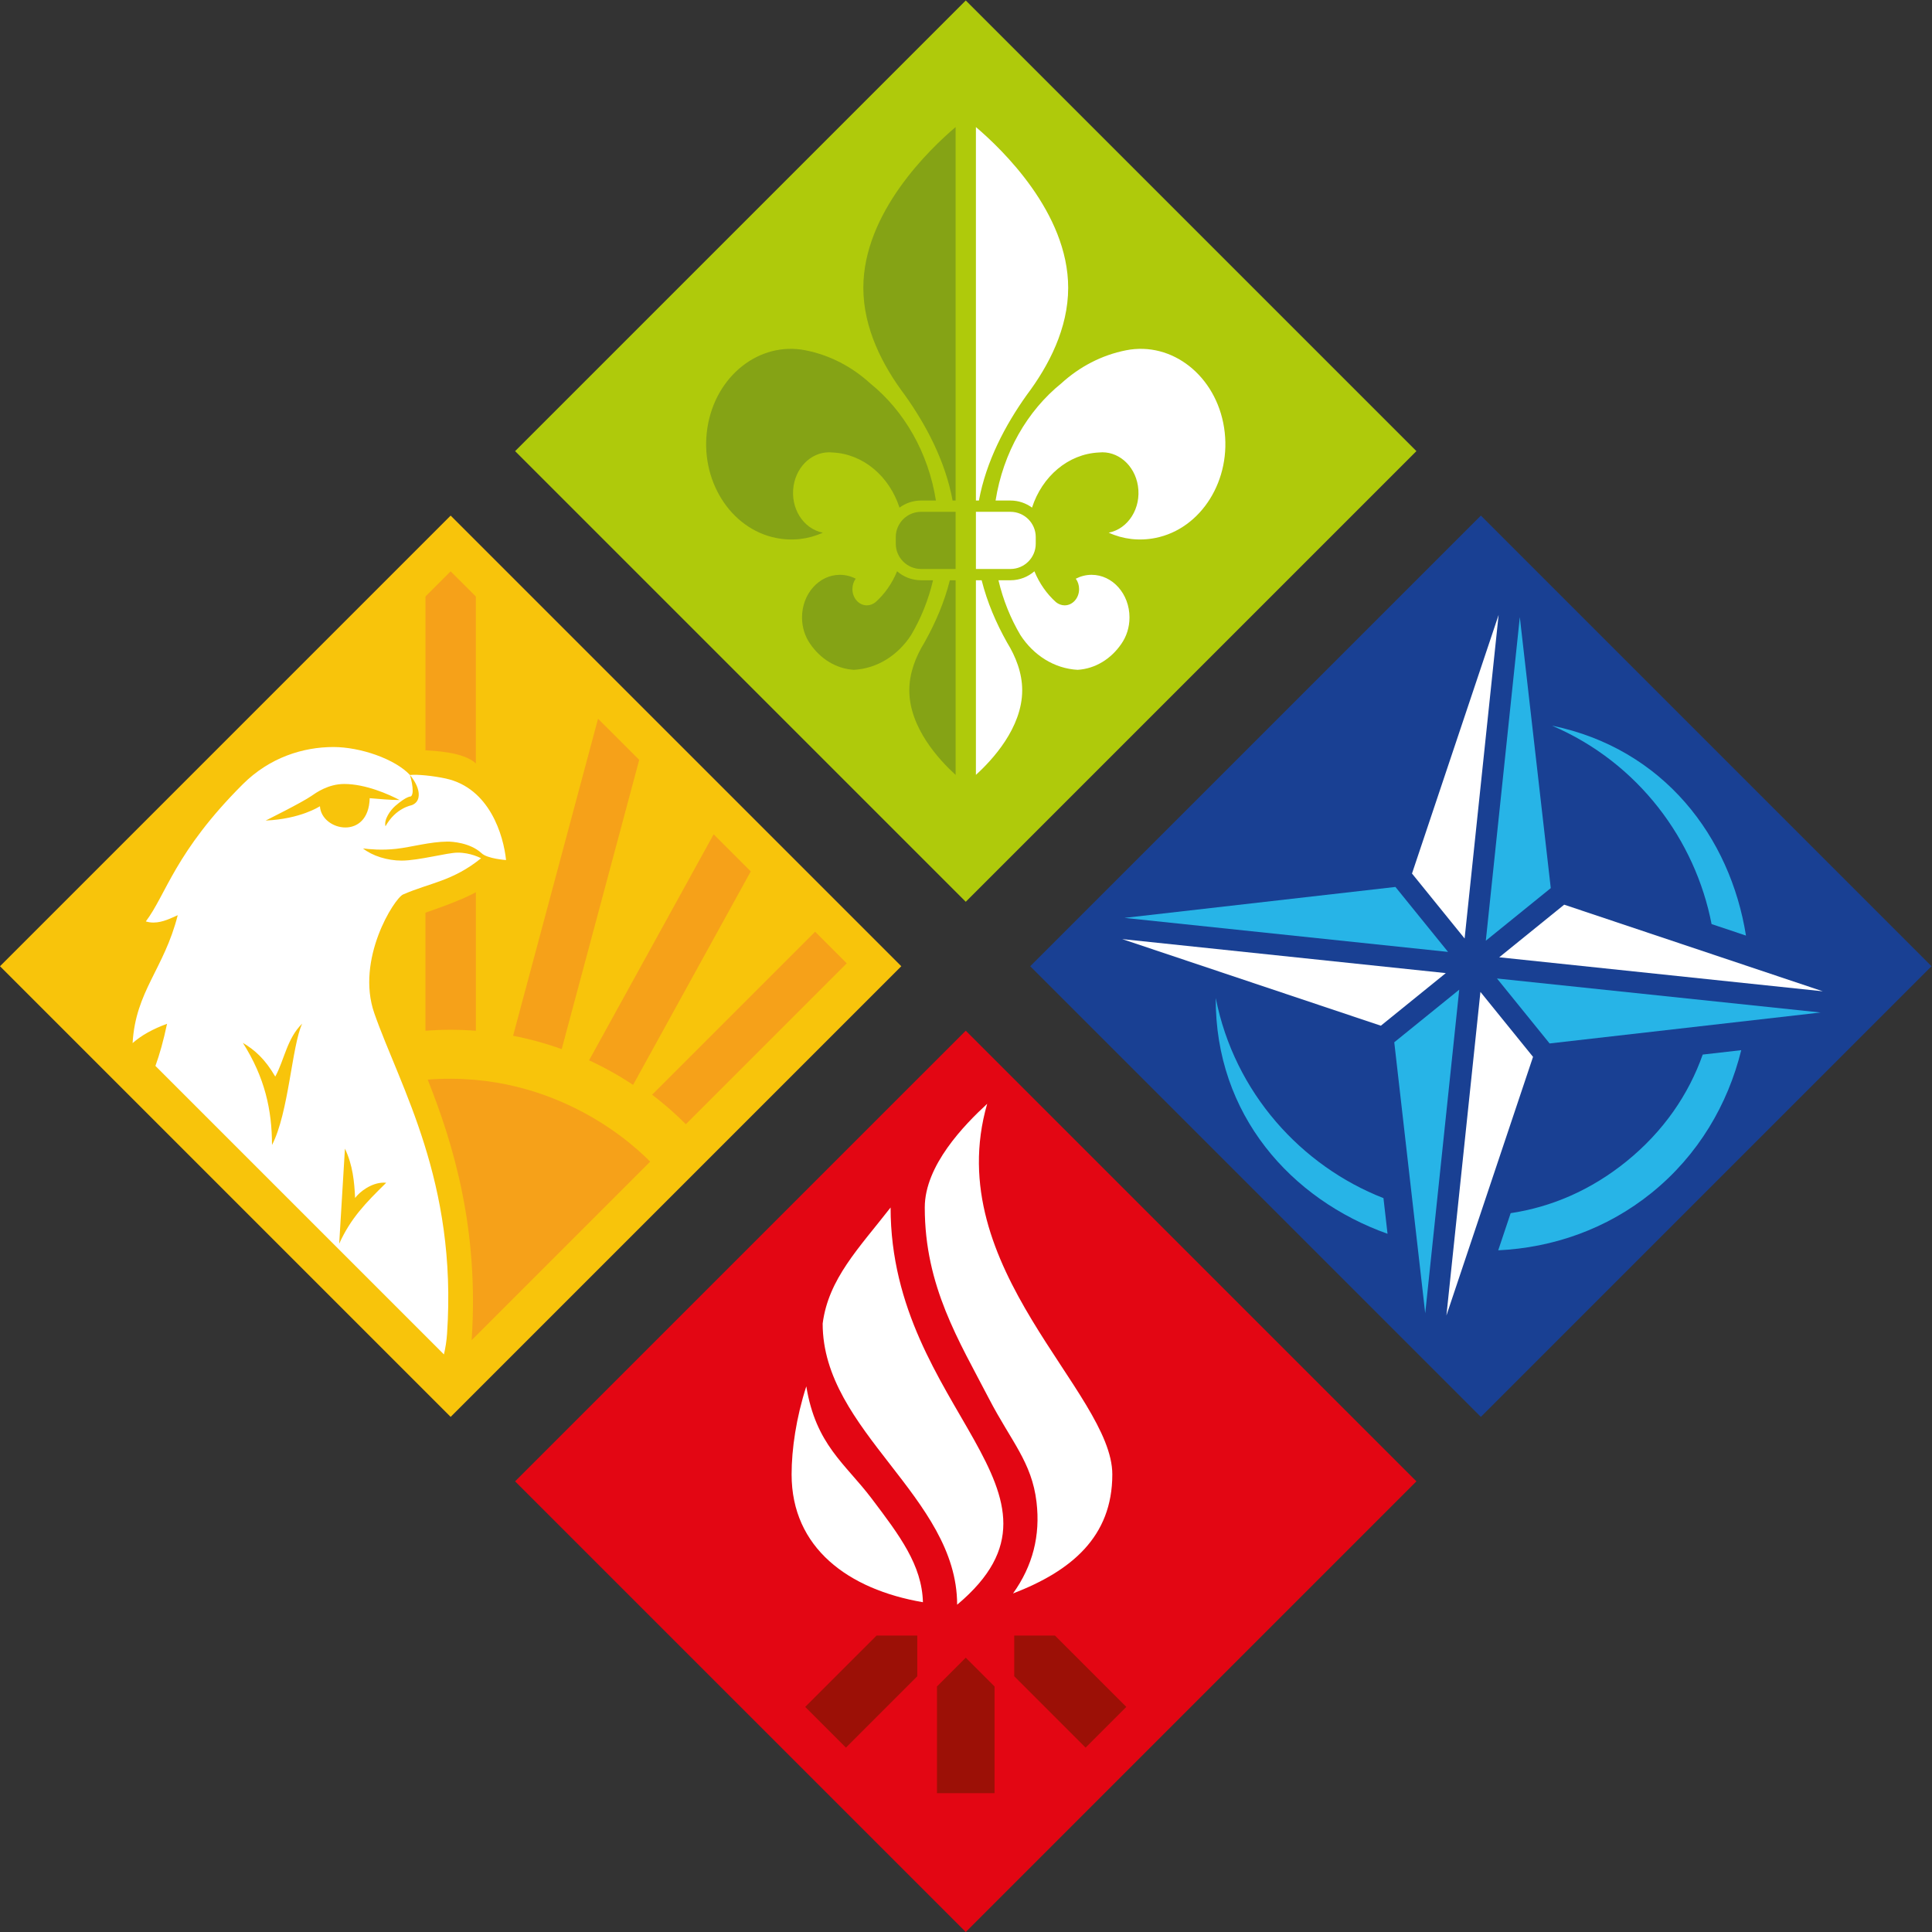 <?xml version="1.0" encoding="UTF-8" standalone="no"?>
<svg
   xmlns:dc="http://purl.org/dc/elements/1.1/"
   xmlns:cc="http://creativecommons.org/ns#"
   xmlns:rdf="http://www.w3.org/1999/02/22-rdf-syntax-ns#"
   xmlns:svg="http://www.w3.org/2000/svg"
   xmlns="http://www.w3.org/2000/svg"
   xmlns:sodipodi="http://sodipodi.sourceforge.net/DTD/sodipodi-0.dtd"
   xmlns:inkscape="http://www.inkscape.org/namespaces/inkscape"
   version="1.1"
   id="svg2"
   xml:space="preserve"
   width="755.905"
   height="755.905"
   viewBox="0 0 755.905 755.905"
   sodipodi:docname="metodyczne.ai"><rect x="0" y="0" width="755.905" height="755.905" fill="#333333" stroke="none"/><defs
     id="defs6"><clipPath
       clipPathUnits="userSpaceOnUse"
       id="clipPath22"><path
         d="M 0,566.929 H 566.929 V 0 H 0 Z"
         id="path20" /></clipPath></defs><sodipodi:namedview
     pagecolor="#ffffff"
     bordercolor="#666666"
     borderopacity="1"
     objecttolerance="10"
     gridtolerance="10"
     guidetolerance="10"
     inkscape:pageopacity="0"
     inkscape:pageshadow="2"
     inkscape:window-width="640"
     inkscape:window-height="480"
     id="namedview4" /><g
     id="g10"
     inkscape:groupmode="layer"
     inkscape:label="metodyczne"
     transform="matrix(1.333,0,0,-1.333,0,755.905)"><g
       id="g12"
       transform="translate(151.191,132.274)"><path
         d="M 0,0 132.274,-132.274 264.548,0 132.274,132.273 Z"
         style="fill:#e30613;fill-opacity:1;fill-rule:nonzero;stroke:none"
         id="path14" /></g><g
       id="g16"><g
         id="g18"
         clip-path="url(#clipPath22)"><g
           id="g24"
           transform="translate(255.826,127.25)"><path
             d="m 0,0 c -7.755,10.25 -16.361,15.739 -19.164,32.907 -2.969,-9.2 -4.314,-18.43 -4.314,-25.855 0,-21.524 16.621,-33.764 38.543,-37.505 C 14.784,-19.545 8.241,-10.892 0,0"
             style="fill:#ffffff;fill-opacity:1;fill-rule:nonzero;stroke:none"
             id="path26" /></g><g
           id="g28"
           transform="translate(241.464,178.58)"><path
             d="m 0,0 c 0,-31.674 39.441,-50.822 39.472,-82.479 0.014,0 0.029,0 0.044,0 C 78.807,-49.51 19.939,-25.412 19.938,34.075 10.636,22.124 1.693,13.145 0,0"
             style="fill:#ffffff;fill-opacity:1;fill-rule:nonzero;stroke:none"
             id="path30" /></g><g
           id="g32"
           transform="translate(289.752,243.094)"><path
             d="m 0,0 c -6.698,-6.194 -18.318,-18.067 -18.318,-30.437 0,-23.148 10.016,-39.084 18.854,-56.134 6.462,-12.469 12.567,-18.594 13.946,-30.326 1.162,-9.867 -1.106,-18.731 -6.897,-26.83 17.102,6.575 29.144,16.615 29.144,34.935 C 36.729,-84.554 -13.945,-48.43 0,0"
             style="fill:#ffffff;fill-opacity:1;fill-rule:nonzero;stroke:none"
             id="path34" /></g><g
           id="g36"
           transform="translate(275.017,72.068)"><path
             d="M 0,0 V -31.312 H 16.896 V 0 L 8.448,8.448 Z"
             style="fill:#9c1006;fill-opacity:1;fill-rule:nonzero;stroke:none"
             id="path38" /></g><g
           id="g40"
           transform="translate(297.695,75.064)"><path
             d="M 0,0 20.945,-20.946 32.894,-8.998 11.947,11.947 H 0 Z"
             style="fill:#9c1006;fill-opacity:1;fill-rule:nonzero;stroke:none"
             id="path42" /></g><g
           id="g44"
           transform="translate(236.341,66.066)"><path
             d="M 0,0 20.946,20.945 H 32.894 V 8.998 L 11.948,-11.948 Z"
             style="fill:#9c1006;fill-opacity:1;fill-rule:nonzero;stroke:none"
             id="path46" /></g><g
           id="g48"
           transform="translate(434.656,415.738)"><path
             d="M 0,0 -132.272,-132.273 0,-264.546 132.273,-132.273 Z"
             style="fill:#194093;fill-opacity:1;fill-rule:nonzero;stroke:none"
             id="path50" /></g><g
           id="g52"
           transform="translate(511.079,258.832)"><path
             d="m 0,0 c -3.918,-15.899 -12.583,-30.767 -26.25,-41.83 -13.308,-10.772 -29.151,-16.156 -45.08,-16.917 l 3.652,10.905 c 11.796,1.771 23.448,6.656 33.99,15.197 10.937,8.862 18.276,19.705 22.38,31.353 z"
             style="fill:#27b4e7;fill-opacity:1;fill-rule:nonzero;stroke:none"
             id="path54" /></g><g
           id="g56"
           transform="translate(502.373,295.843)"><path
             d="M 0,0 C -4.764,24.602 -21.418,47.363 -46.836,58.236 -13.97,51.464 5.507,25.492 10.095,-3.381 Z"
             style="fill:#27b4e7;fill-opacity:1;fill-rule:nonzero;stroke:none"
             id="path58" /></g><g
           id="g60"
           transform="translate(407.261,204.936)"><path
             d="m 0,0 c -28.221,10.052 -50.616,34.861 -50.423,69.218 5.487,-27.912 25.236,-49.365 49.228,-58.75 z"
             style="fill:#27b4e7;fill-opacity:1;fill-rule:nonzero;stroke:none"
             id="path62" /></g><g
           id="g64"
           transform="translate(439.388,279.871)"><path
             d="m 0,0 15.441,-19.068 79.543,9.085 z"
             style="fill:#27b4e7;fill-opacity:1;fill-rule:nonzero;stroke:none"
             id="path66" /></g><g
           id="g68"
           transform="translate(329.385,291.433)"><path
             d="M 0,0 75.915,-25.424 94.983,-9.983 Z"
             style="fill:#ffffff;fill-opacity:1;fill-rule:nonzero;stroke:none"
             id="path70" /></g><g
           id="g72"
           transform="translate(409.58,306.74)"><path
             d="m 0,0 -79.54,-9.085 94.981,-9.983 z"
             style="fill:#27b4e7;fill-opacity:1;fill-rule:nonzero;stroke:none"
             id="path74" /></g><g
           id="g76"
           transform="translate(439.868,386.592)"><path
             d="M 0,0 -25.426,-75.916 -9.983,-94.984 Z"
             style="fill:#ffffff;fill-opacity:1;fill-rule:nonzero;stroke:none"
             id="path78" /></g><g
           id="g80"
           transform="translate(424.544,180.952)"><path
             d="M 0,0 25.424,75.913 9.983,94.981 Z"
             style="fill:#ffffff;fill-opacity:1;fill-rule:nonzero;stroke:none"
             id="path82" /></g><g
           id="g84"
           transform="translate(455.174,306.396)"><path
             d="m 0,0 -9.085,79.541 -9.983,-94.982 z"
             style="fill:#27b4e7;fill-opacity:1;fill-rule:nonzero;stroke:none"
             id="path86" /></g><g
           id="g88"
           transform="translate(535.025,276.11)"><path
             d="M 0,0 -75.913,25.424 -94.982,9.983 Z"
             style="fill:#ffffff;fill-opacity:1;fill-rule:nonzero;stroke:none"
             id="path90" /></g><g
           id="g92"
           transform="translate(409.237,261.147)"><path
             d="m 0,0 9.086,-79.542 9.982,94.984 z"
             style="fill:#27b4e7;fill-opacity:1;fill-rule:nonzero;stroke:none"
             id="path94" /></g><g
           id="g96"
           transform="translate(132.273,415.738)"><path
             d="M 0,0 -132.273,-132.273 0,-264.546 132.273,-132.273 Z"
             style="fill:#f8c40b;fill-opacity:1;fill-rule:nonzero;stroke:none"
             id="path98" /></g><g
           id="g100"
           transform="translate(99.558,202.029)"><path
             d="m 0,0 c 3.399,7.475 7.668,11.864 13.803,17.884 -0.239,0.024 -0.476,0.035 -0.713,0.035 -3.72,0 -7.197,-2.812 -8.42,-4.5 -0.227,4.773 -0.678,9.625 -2.984,14.486 z m -18.765,49.05 c -3.04,5.213 -6.067,7.836 -9.505,9.896 6.468,-10.206 8.526,-19.678 8.549,-29.972 4.924,9.436 5.824,29.149 8.858,35.613 -4.464,-4.341 -5.239,-10.665 -7.902,-15.537 m -2.815,75.148 c 10.232,0.46 15.736,4.096 15.926,4.199 0.239,-3.698 3.882,-6.233 7.47,-6.233 3.516,0 6.98,2.435 7.138,8.596 2.861,-0.218 5.773,-0.527 8.776,-0.54 -3.139,1.665 -9.985,4.711 -16.252,4.711 -4.699,0 -8.274,-2.569 -9.657,-3.526 -2.909,-2.014 -13.425,-7.207 -13.401,-7.207 m 19.9,21.581 c 7.831,0 18.012,-3.466 22.458,-8.213 0.444,-1.589 0.802,-3.222 0.795,-4.694 -0.005,-0.723 -0.225,-1.397 -0.504,-1.574 -0.134,-0.094 -1.113,0.195 -4.546,-2.751 -1.52,-1.303 -3.469,-4.095 -2.933,-6.029 3.027,5.401 7.471,6.091 7.794,6.224 2.411,0.99 2.012,3.466 1.815,4.331 -0.453,1.997 -1.885,3.853 -2.421,4.493 2.055,0.245 6.801,-0.235 10.442,-1.02 12.967,-2.796 17.012,-16.753 17.756,-23.94 0,0 -5.556,0.37 -7.229,2.043 -3.34,3.068 -8.657,3.381 -10.002,3.371 -5.092,-0.041 -10.608,-1.631 -14.969,-2.119 -4.355,-0.488 -7.833,-0.119 -9.788,0.107 2.73,-2.175 7.152,-3.57 11.351,-3.566 4.999,0.006 13.427,2.34 16.445,2.339 3.798,0 6.665,-1.559 6.864,-1.651 -8.34,-6.742 -14.899,-7.153 -22.886,-10.624 -2.572,-1.11 -13.989,-19.074 -8.443,-34.902 7.65,-21.83 24.363,-49.307 21.34,-94.057 -0.145,-2.146 -0.481,-4.183 -0.915,-6.053 l -84.683,84.685 c 1.228,3.387 2.338,7.292 3.412,12.366 -4.191,-1.547 -7.445,-3.329 -10.11,-5.669 0.878,15.272 9.248,21.763 13.247,37.541 -1.732,-0.739 -4.332,-2.16 -7.127,-2.16 -0.735,0 -1.485,0.098 -2.236,0.334 6.01,7.962 8.53,20.354 28.434,40.24 7.893,7.888 17.713,10.948 26.639,10.948"
             style="fill:#ffffff;fill-opacity:1;fill-rule:nonzero;stroke:none"
             id="path102" /></g><g
           id="g104"
           transform="translate(124.875,299.187)"><path
             d="m 0,0 v -34.658 c 4.965,0.383 9.91,0.374 14.795,-0.002 V 6.012 C 10.48,3.533 0.955,0.338 0,0"
             style="fill:#f6a119;fill-opacity:1;fill-rule:nonzero;stroke:none"
             id="path106" /></g><g
           id="g108"
           transform="translate(132.273,399.382)"><path
             d="m 0,0 -7.397,-7.397 v -45.135 c 2.402,-0.187 11.154,-0.431 14.795,-3.858 v 48.992 z"
             style="fill:#f6a119;fill-opacity:1;fill-rule:nonzero;stroke:none"
             id="path110" /></g><g
           id="g112"
           transform="translate(209.466,322.19)"><path
             d="m 0,0 -36.563,-66.337 c 4.479,-2.071 8.798,-4.483 12.918,-7.214 l 34.536,62.66 z"
             style="fill:#f6a119;fill-opacity:1;fill-rule:nonzero;stroke:none"
             id="path114" /></g><g
           id="g116"
           transform="translate(175.537,356.118)"><path
             d="m 0,0 -24.936,-93.062 c 4.862,-0.941 9.631,-2.257 14.268,-3.918 l 22.749,84.9 z"
             style="fill:#f6a119;fill-opacity:1;fill-rule:nonzero;stroke:none"
             id="path118" /></g><g
           id="g120"
           transform="translate(190.834,226.108)"><path
             d="m 0,0 c -2.81,2.821 -26.54,27.06 -65.295,24.082 7.58,-19.037 15.097,-43.908 12.897,-76.48 z"
             style="fill:#f6a119;fill-opacity:1;fill-rule:nonzero;stroke:none"
             id="path122" /></g><g
           id="g124"
           transform="translate(239.246,293.604)"><path
             d="m 0,0 -47.841,-47.841 c 3.48,-2.653 6.793,-5.545 9.903,-8.669 L 9.286,-9.286 Z"
             style="fill:#f6a119;fill-opacity:1;fill-rule:nonzero;stroke:none"
             id="path126" /></g><g
           id="g128"
           transform="translate(283.465,566.929)"><path
             d="M 0,0 -132.273,-132.273 0,-264.546 132.273,-132.273 Z"
             style="fill:#afca0b;fill-opacity:1;fill-rule:nonzero;stroke:none"
             id="path130" /></g><g
           id="g132"
           transform="translate(288.13,396.758)"><path
             d="m 0,0 h -1.686 v -57.122 c 4.768,4.322 13.587,13.801 13.587,24.82 0,5.124 -1.913,9.918 -4.436,14.017 C 4.273,-12.618 1.625,-6.474 0,0"
             style="fill:#ffffff;fill-opacity:1;fill-rule:nonzero;stroke:none"
             id="path134" /></g><g
           id="g136"
           transform="translate(278.798,396.758)"><path
             d="m 0,0 c -1.625,-6.474 -4.274,-12.618 -7.467,-18.285 -2.521,-4.099 -4.435,-8.893 -4.435,-14.017 0,-11.021 8.822,-20.502 13.589,-24.823 L 1.687,0 Z"
             style="fill:#85a315;fill-opacity:1;fill-rule:nonzero;stroke:none"
             id="path138" /></g><g
           id="g140"
           transform="translate(253.402,482.599)"><path
             d="m 0,0 c 0,-11.928 5.701,-22.87 12.139,-31.424 6.353,-8.906 11.928,-19.495 14.064,-31.019 h 0.879 V 47.178 C 19.501,40.748 0,22.066 0,0"
             style="fill:#85a315;fill-opacity:1;fill-rule:nonzero;stroke:none"
             id="path142" /></g><g
           id="g144"
           transform="translate(287.325,420.155)"><path
             d="m 0,0 c 2.133,11.524 7.708,22.114 14.063,31.019 6.438,8.555 12.138,19.497 12.138,31.424 0,22.06 -19.496,40.742 -27.081,47.177 L -0.88,0 Z"
             style="fill:#ffffff;fill-opacity:1;fill-rule:nonzero;stroke:none"
             id="path146" /></g><g
           id="g148"
           transform="translate(273.864,396.758)"><path
             d="m 0,0 h -3.537 c -2.682,0 -5.132,0.999 -7.015,2.633 -1.462,-3.555 -3.645,-6.663 -6.328,-9.063 -0.699,-0.57 -1.622,-0.936 -2.549,-0.936 -2.341,0 -4.237,2.134 -4.237,4.765 0,1.16 0.356,2.231 0.967,3.058 -1.41,0.726 -2.989,1.139 -4.64,1.139 -6.142,0 -11.12,-5.6 -11.12,-12.511 0,-2.911 0.884,-5.59 2.366,-7.714 2.994,-4.409 7.616,-7.34 12.859,-7.661 6.891,0.373 12.954,4.296 16.776,10.18 C -3.568,-11.241 -1.367,-5.812 0,0"
             style="fill:#85a315;fill-opacity:1;fill-rule:nonzero;stroke:none"
             id="path150" /></g><g
           id="g152"
           transform="translate(232.927,424.447)"><path
             d="m 0,0 c 0.963,6.17 5.982,10.397 11.432,9.813 9.06,-0.419 16.696,-7.035 19.655,-16.181 1.774,1.299 3.953,2.076 6.313,2.076 h 4.383 C 39.548,9.83 32.442,22.055 22.485,30.104 17.167,34.95 10.709,38.382 3.489,39.809 -10.031,42.477 -22.917,32.308 -25.288,17.095 -27.66,1.883 -18.622,-12.612 -5.101,-15.282 -0.326,-16.224 4.398,-15.644 8.58,-13.727 2.814,-12.588 -1.01,-6.486 0,0"
             style="fill:#85a315;fill-opacity:1;fill-rule:nonzero;stroke:none"
             id="path154" /></g><g
           id="g156"
           transform="translate(359.289,441.543)"><path
             d="M 0,0 C -2.372,15.213 -15.257,25.382 -28.779,22.713 -35.997,21.287 -42.456,17.855 -47.773,13.009 -57.731,4.96 -64.838,-7.265 -67.072,-21.387 h 4.383 c 2.361,0 4.539,-0.778 6.313,-2.076 2.959,9.146 10.595,15.761 19.656,16.18 5.449,0.585 10.469,-3.642 11.432,-9.812 1.01,-6.486 -2.815,-12.588 -8.58,-13.727 4.182,-1.917 8.905,-2.497 13.681,-1.555 C -6.665,-29.708 2.372,-15.212 0,0"
             style="fill:#ffffff;fill-opacity:1;fill-rule:nonzero;stroke:none"
             id="path158" /></g><g
           id="g160"
           transform="translate(320.404,398.354)"><path
             d="m 0,0 c -1.651,0 -3.232,-0.414 -4.642,-1.14 0.613,-0.826 0.968,-1.897 0.968,-3.057 0,-2.632 -1.896,-4.765 -4.237,-4.765 -0.926,0 -1.85,0.366 -2.548,0.936 -2.684,2.4 -4.867,5.507 -6.329,9.063 -1.883,-1.634 -4.333,-2.633 -7.016,-2.633 h -3.535 c 1.366,-5.813 3.568,-11.241 6.456,-16.11 3.824,-5.884 9.886,-9.807 16.778,-10.18 5.24,0.321 9.864,3.252 12.858,7.66 1.483,2.125 2.367,4.804 2.367,7.715 C 11.12,-5.601 6.142,0 0,0"
             style="fill:#ffffff;fill-opacity:1;fill-rule:nonzero;stroke:none"
             id="path162" /></g><g
           id="g164"
           transform="translate(270.327,416.844)"><path
             d="m 0,0 c -4.072,0 -7.405,-3.333 -7.405,-7.406 v -1.963 c 0,-4.073 3.333,-7.407 7.405,-7.407 H 10.157 V 0 Z"
             style="fill:#85a315;fill-opacity:1;fill-rule:nonzero;stroke:none"
             id="path166" /></g><g
           id="g168"
           transform="translate(296.6,400.068)"><path
             d="M 0,0 C 4.074,0 7.406,3.334 7.406,7.407 V 9.37 c 0,4.073 -3.332,7.406 -7.406,7.406 H -10.155 V 0 Z"
             style="fill:#ffffff;fill-opacity:1;fill-rule:nonzero;stroke:none"
             id="path170" /></g></g></g></g></svg>
